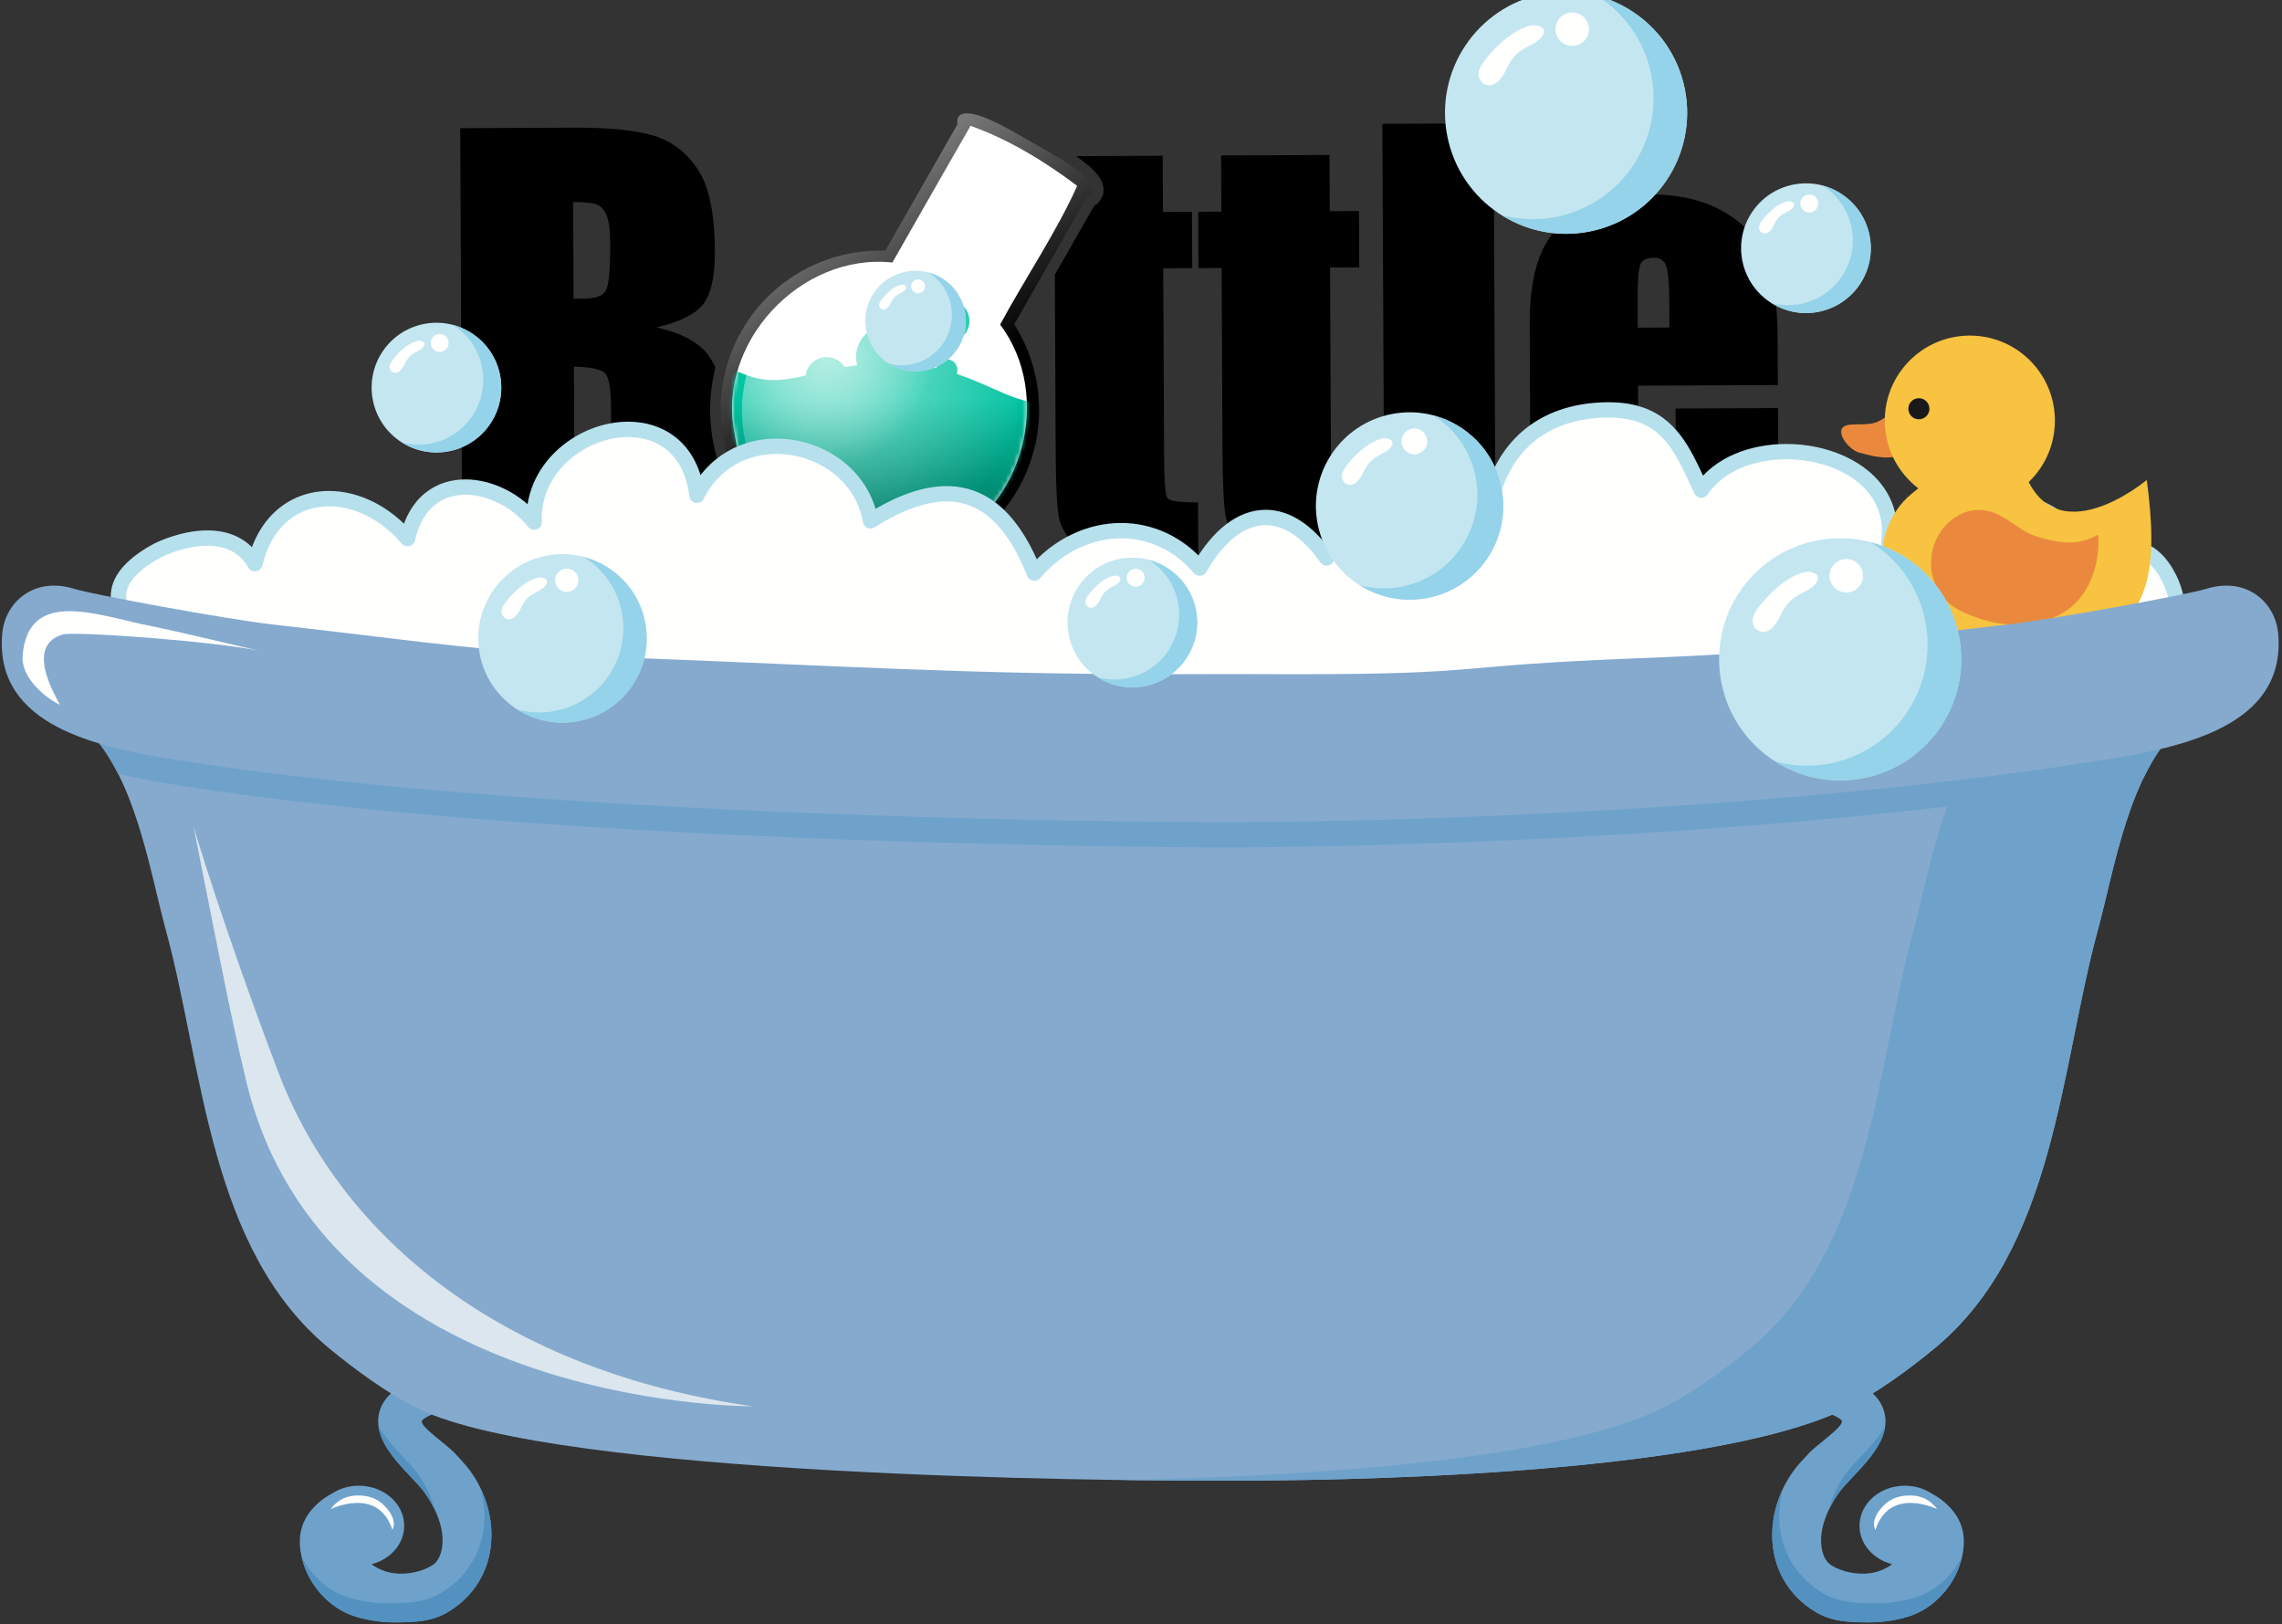 <svg width="548" height="390" viewBox="0 0 548 390" fill="none" xmlns="http://www.w3.org/2000/svg">
<rect x="0" y="0" width="548" height="390" fill="#333333" stroke="none"/>
<path d="M110.522 30.781L111.017 135.271L142.31 135.123C153.184 135.071 160.332 134.397 163.837 133.132C167.342 131.868 169.879 129.534 171.447 126.127C172.747 123.379 173.5 119.414 173.729 114.291C170.314 106.188 169.573 97.057 171.808 88.312C171.398 87.33 170.893 86.446 170.357 85.666C168.115 82.364 163.901 80.013 157.644 78.623C163.246 77.305 166.986 75.458 168.858 73.039C170.773 70.62 171.704 66.322 171.675 60.212C171.632 51.175 170.252 44.66 167.536 40.628C164.819 36.553 161.257 33.853 156.841 32.54C152.468 31.227 146.018 30.613 137.499 30.653L110.522 30.781V30.781ZM331.956 29.733L332.45 134.223L359.157 134.096L358.663 29.606L331.956 29.733ZM258.389 37.5C259.877 38.52 261.07 39.45 262 40.315C263.754 41.947 264.774 43.376 264.99 45.112C265.206 46.848 264.158 48.421 263.3 49.077C263.047 49.27 263.04 49.227 262.807 49.349L253.308 65.94L253.508 108.069C253.548 116.589 253.822 122.02 254.304 124.341C254.786 126.62 255.995 128.641 257.93 130.439C259.865 132.194 262.072 133.32 264.601 133.824C267.129 134.286 271.375 134.512 277.283 134.484L287.759 134.434L287.694 120.631C283.455 120.651 281.008 120.319 280.405 119.676C279.846 119.034 279.578 115.875 279.551 110.238L279.334 64.423L286.303 64.39L286.239 50.857L279.27 50.89L279.206 37.401L258.389 37.5ZM293.234 37.335L293.298 50.823L287.723 50.85L287.787 64.383L293.362 64.356L293.568 107.879C293.609 116.399 293.883 121.83 294.365 124.151C294.846 126.43 296.055 128.451 297.991 130.249C299.925 132.004 302.178 133.13 304.706 133.634C307.234 134.096 311.435 134.322 317.343 134.294L327.819 134.244L327.754 120.441C323.516 120.461 321.068 120.129 320.466 119.487C319.906 118.844 319.638 115.686 319.612 110.049L319.395 64.233L326.409 64.2L326.345 50.667L319.331 50.7L319.267 37.212L293.234 37.335ZM395.927 46.695C389.976 46.724 384.687 47.932 380.118 50.277C375.548 52.58 372.31 55.905 370.318 60.26C368.326 64.573 367.309 70.457 367.344 77.945L367.463 102.943C367.493 109.312 367.966 114.152 368.881 117.504C369.795 120.813 371.455 123.867 373.78 126.653C376.147 129.396 379.409 131.554 383.612 133.126C387.815 134.698 392.666 135.466 398.146 135.44C403.797 135.414 408.49 134.6 412.207 132.991C415.967 131.338 419.055 128.902 421.48 125.663C423.905 122.424 425.439 119.402 426.068 116.559C426.739 113.716 427.024 109.618 426.999 104.325L426.969 97.985L402.375 98.102L402.429 109.432C402.449 113.692 402.159 116.56 401.481 118.069C400.845 119.535 399.504 120.282 397.535 120.291C395.951 120.298 394.896 119.759 394.334 118.642C393.773 117.526 393.463 115.011 393.445 111.138L393.357 92.614L426.943 92.455L426.889 81.08C426.85 72.775 425.868 66.357 423.92 61.805C422.015 57.21 418.697 53.568 413.932 50.837C409.209 48.062 403.205 46.661 395.927 46.695ZM137.628 48.503C140.411 48.533 142.308 48.721 143.251 49.061C144.237 49.4 144.995 50.236 145.601 51.567C146.206 52.855 146.517 55.127 146.533 58.397C146.562 64.594 146.229 68.395 145.507 69.733C144.785 71.027 143.09 71.677 140.436 71.69C139.793 71.693 138.894 71.699 137.738 71.748L137.628 48.503L137.628 48.503ZM397.213 61.887C398.669 61.88 399.623 62.518 400.1 63.806C400.577 65.095 400.839 67.958 400.86 72.39L400.889 78.64L393.291 78.676L393.261 72.426C393.239 67.607 393.471 64.644 393.894 63.566C394.317 62.445 395.415 61.895 397.213 61.887ZM137.815 88.023C141.84 88.134 144.34 88.665 145.286 89.607C146.233 90.549 146.698 93.263 146.719 97.738L146.765 107.45C146.785 111.667 146.294 114.335 145.229 115.415C144.206 116.496 141.763 117.101 137.954 117.248L137.815 88.023Z" fill="black"/>
<path d="M243.511 31.713C228.017 22.864 229.943 29.815 229.943 29.815L212.596 60.191C198.876 59.737 185.357 66.727 178.081 79.469C167.615 97.796 174.028 121.164 192.356 131.63C210.683 142.096 234.029 135.722 244.495 117.395C251.771 104.652 250.921 89.458 243.558 77.872L260.904 47.496C260.904 47.496 267.869 45.622 252.374 36.774L243.511 31.713V31.713Z" fill="url(#paint0_linear_856_1062)"/>
<path opacity="0.75" d="M211.448 131.726C229.749 131.64 244.515 116.734 244.428 98.433C244.341 80.132 229.435 65.366 211.134 65.453C192.833 65.54 178.068 80.446 178.154 98.747C178.241 117.048 193.147 131.813 211.448 131.726Z" fill="url(#paint1_radial_856_1062)"/>
<path d="M214.294 63.04C192.169 60.65 171.876 82.487 176.451 104.315C179.416 126.672 206.189 140.696 226.258 130.472C245.798 122.057 252.993 94.956 240.172 77.935C246.115 66.932 253.893 55.392 258.674 44.62C250.89 38.751 242.184 33.46 233.067 30.219C233.067 30.219 220.309 52.426 214.294 63.04Z" fill="white"/>
<mask id="mask0_856_1062" style="mask-type:alpha" maskUnits="userSpaceOnUse" x="175" y="30" width="84" height="104">
<path d="M214.294 63.04C192.17 60.65 171.877 82.487 176.451 104.314C179.416 126.671 206.189 140.695 226.258 130.471C245.799 122.057 252.994 94.956 240.173 77.935C246.116 66.931 253.893 55.392 258.674 44.62C250.891 38.751 242.184 33.459 233.068 30.218C233.068 30.218 220.309 52.425 214.294 63.04Z" fill="white"/>
</mask>
<g mask="url(#mask0_856_1062)">
<path d="M213.791 87.226C195.741 87.311 189.629 93.946 179.229 90.042C168.828 86.138 170.708 86.916 167.421 85.538L167.65 133.833L256.268 133.413L256.09 95.909C256.09 95.909 251.593 98.081 244.271 95.669C236.948 93.258 228.564 87.156 213.791 87.226L213.791 87.226V87.226Z" fill="url(#paint2_linear_856_1062)"/>
<path d="M223.951 80.528C225.857 82.6 229.082 82.737 231.155 80.831C233.228 78.926 233.364 75.701 231.458 73.628C229.553 71.555 226.328 71.419 224.255 73.324C222.182 75.229 222.046 78.454 223.951 80.528Z" fill="#00C3A1"/>
<path d="M225.496 90.547C226.449 91.584 228.061 91.652 229.098 90.699C230.134 89.747 230.202 88.134 229.25 87.098C228.297 86.061 226.685 85.993 225.648 86.946C224.612 87.898 224.544 89.511 225.496 90.547Z" fill="#00C3A1"/>
<path d="M207.593 90.901C210.451 94.01 215.288 94.215 218.398 91.357C221.507 88.499 221.712 83.661 218.854 80.552C215.996 77.442 211.158 77.238 208.049 80.096C204.939 82.954 204.735 87.791 207.593 90.901Z" fill="#00C3A1"/>
<path d="M213.555 73.982C214.508 75.018 216.12 75.086 217.157 74.134C218.193 73.181 218.261 71.569 217.309 70.532C216.356 69.496 214.744 69.427 213.707 70.38C212.671 71.333 212.603 72.945 213.555 73.982Z" fill="#00C3A1"/>
<path d="M194.757 94.295C196.662 96.368 199.887 96.504 201.96 94.598C204.033 92.693 204.169 89.468 202.264 87.395C200.359 85.322 197.134 85.186 195.061 87.091C192.988 88.996 192.852 92.222 194.757 94.295Z" fill="#00C3A1"/>
</g>
<g opacity="0.75">
<path opacity="0.75" d="M211.448 131.726C229.749 131.64 244.515 116.734 244.428 98.433C244.341 80.132 229.435 65.366 211.134 65.453C192.833 65.54 178.068 80.446 178.154 98.747C178.241 117.048 193.147 131.813 211.448 131.726Z" fill="url(#paint3_radial_856_1062)"/>
<path opacity="0.75" d="M211.448 131.726C229.749 131.64 244.515 116.734 244.428 98.433C244.341 80.132 229.435 65.366 211.134 65.453C192.833 65.54 178.068 80.446 178.154 98.747C178.241 117.048 193.147 131.813 211.448 131.726Z" fill="url(#paint4_radial_856_1062)"/>
</g>
<path d="M83.008 175.471C72.979 172.053 4.19 150.895 37.452 132.39C40.284 130.817 55.069 124.675 61.221 135.349C65.733 116.286 85.752 115.158 97.862 129.338C101.768 111.945 120.186 115.046 128.262 125.393C127.432 102.292 164.239 92.502 167.354 118.923C177.022 99.719 205.616 105.632 209.053 125.065C229.62 112.067 241.26 119.758 248.389 137.614C259.678 124.431 277.647 124.045 288.096 136.423C296.319 121.975 308.36 119.445 318.575 133.986C320.518 124.675 322.168 115.773 331.905 110.578C343.37 104.465 353.409 109.992 357.979 120.261C361.075 107.473 369.737 99.753 382.92 98.576C399.952 97.072 403.477 106.862 408.555 117.683C419.463 101.364 456.749 107.365 453.584 130.227C453.936 127.663 465.459 119.514 482.745 120.368C495.03 120.988 501.866 133.156 504.61 132.409C510.391 130.822 516.026 130.344 520.313 137.741C527.881 150.812 517.842 166.848 507.491 174.66C495.557 183.644 480.655 188.483 466.456 192.512C448.711 197.556 427.217 201.115 409.209 202.741C320.577 210.759 227.422 199.089 141.924 181.726C122.881 177.853 101.377 181.73 83.008 175.471Z" fill="#FFFFFE"/>
<path d="M83.008 175.471L83.603 173.726C81.542 173.024 77.154 171.621 71.685 169.661C63.493 166.726 52.906 162.539 44.481 157.745C40.27 155.353 36.606 152.802 34.087 150.271C32.826 149.008 31.856 147.755 31.222 146.566C30.586 145.373 30.284 144.263 30.284 143.199C30.291 141.853 30.743 140.491 31.987 138.93C33.23 137.381 35.292 135.697 38.348 134C38.662 133.826 39.246 133.536 39.999 133.22C42.261 132.259 46.104 131.039 49.808 131.047C51.759 131.047 53.655 131.375 55.314 132.173C56.975 132.976 58.436 134.221 59.624 136.269C60.002 136.925 60.739 137.282 61.488 137.172C62.237 137.063 62.841 136.509 63.015 135.773C64.192 130.815 66.43 127.304 69.214 125.003C72.003 122.705 75.379 121.581 79.013 121.576C84.856 121.57 91.361 124.562 96.46 130.535C96.914 131.067 97.626 131.295 98.305 131.127C98.984 130.959 99.507 130.424 99.66 129.742C100.587 125.64 102.309 122.967 104.396 121.27C106.486 119.578 109.017 118.808 111.778 118.804C114.449 118.801 117.308 119.552 119.947 120.906C122.588 122.258 125.001 124.208 126.809 126.527C127.302 127.159 128.14 127.399 128.893 127.124C129.646 126.85 130.133 126.127 130.104 125.326C130.096 125.09 130.092 124.857 130.092 124.625C130.093 121.67 130.765 118.993 131.929 116.606C133.674 113.029 136.549 110.102 139.934 108.076C143.316 106.048 147.194 104.939 150.838 104.941C154.445 104.945 157.783 106.003 160.373 108.237C162.957 110.476 164.901 113.937 165.523 119.139C165.618 119.946 166.233 120.597 167.034 120.738C167.834 120.879 168.635 120.478 169 119.752C170.898 115.99 173.528 113.336 176.551 111.584C179.574 109.837 183.009 109.001 186.485 109.001C191.21 108.998 195.989 110.558 199.767 113.388C203.547 116.223 206.33 120.275 207.238 125.386C207.345 125.993 207.744 126.502 208.308 126.751C208.872 127.001 209.517 126.953 210.038 126.624C216.937 122.26 222.65 120.405 227.301 120.411C229.521 120.412 231.514 120.822 233.358 121.596C236.12 122.758 238.577 124.762 240.797 127.582C243.015 130.398 244.971 134.022 246.677 138.298C246.917 138.898 247.45 139.327 248.088 139.433C248.726 139.538 249.369 139.304 249.789 138.813C255.294 132.392 262.368 129.27 269.227 129.267C275.676 129.275 281.953 132.014 286.688 137.612C287.077 138.073 287.664 138.314 288.265 138.258C288.867 138.203 289.399 137.859 289.698 137.335C291.836 133.574 294.215 130.725 296.642 128.86C299.077 126.992 301.513 126.1 303.949 126.097C306.006 126.1 308.125 126.732 310.34 128.17C312.55 129.607 314.832 131.864 317.066 135.046C317.488 135.647 318.228 135.94 318.947 135.792C319.666 135.643 320.229 135.081 320.379 134.363C321.349 129.692 322.241 125.273 323.99 121.514C324.863 119.632 325.941 117.911 327.352 116.357C328.764 114.805 330.512 113.412 332.773 112.204C335.835 110.573 338.701 109.872 341.328 109.871C344.59 109.875 347.523 110.945 350.078 112.869C352.627 114.793 354.775 117.594 356.295 121.01C356.616 121.732 357.359 122.168 358.146 122.096C358.933 122.025 359.585 121.463 359.771 120.694C361.251 114.596 364.005 109.846 367.881 106.451C371.76 103.062 376.808 100.977 383.084 100.412C384.204 100.313 385.256 100.266 386.245 100.266C389.599 100.267 392.209 100.805 394.333 101.71C395.927 102.391 397.259 103.281 398.445 104.363C400.222 105.983 401.668 108.058 403.001 110.469C404.334 112.877 405.546 115.608 406.886 118.466C407.169 119.067 407.754 119.471 408.417 119.521C409.079 119.571 409.718 119.259 410.088 118.707C411.947 115.925 414.698 113.827 417.996 112.412C421.289 110.999 425.113 110.29 428.977 110.291C434.782 110.285 440.654 111.9 444.93 114.866C447.073 116.348 448.819 118.152 450.028 120.251C451.237 122.353 451.928 124.751 451.931 127.534C451.93 128.316 451.875 129.129 451.758 129.975C451.691 130.462 451.818 130.947 452.115 131.34C452.413 131.732 452.845 131.986 453.333 132.053C453.821 132.12 454.306 131.993 454.698 131.695C455.091 131.397 455.344 130.965 455.411 130.477L454.822 130.396L455.385 130.593L455.411 130.477L454.822 130.396L455.385 130.593L455.357 130.584L455.384 130.596L455.385 130.593L455.357 130.584L455.384 130.596C455.395 130.556 455.568 130.268 455.901 129.922C456.482 129.303 457.519 128.459 458.923 127.597C461.032 126.296 463.972 124.926 467.573 123.891C471.174 122.855 475.438 122.149 480.224 122.149C481.02 122.149 481.829 122.168 482.653 122.209C485.343 122.346 487.748 123.091 489.928 124.162C493.196 125.768 495.927 128.119 498.143 130.143C499.255 131.155 500.232 132.082 501.154 132.82C501.617 133.189 502.066 133.514 502.562 133.782C503.058 134.042 503.619 134.277 504.354 134.285C504.593 134.286 504.843 134.255 505.087 134.19L505.098 134.187C507.036 133.653 508.877 133.281 510.532 133.283C512.092 133.288 513.465 133.589 514.789 134.367C516.111 135.15 517.435 136.456 518.718 138.665C520.396 141.569 521.113 144.59 521.116 147.685C521.121 152.464 519.351 157.433 516.589 161.918C513.834 166.401 510.102 170.383 506.38 173.189L506.382 173.187C494.792 181.924 480.108 186.729 465.952 190.738C448.362 195.74 426.942 199.291 409.044 200.905C389.518 202.671 369.767 203.48 349.921 203.48C279.957 203.48 208.819 193.43 142.291 179.919C132.519 177.936 122.284 177.951 112.268 177.651C102.25 177.359 92.464 176.751 83.603 173.726L82.414 177.215C91.921 180.45 102.072 181.034 112.159 181.336C122.248 181.63 132.287 181.643 141.557 183.532C208.239 197.073 279.604 207.165 349.921 207.166C369.867 207.166 389.729 206.354 409.375 204.577C427.492 202.94 449.061 199.371 466.96 194.285C481.202 190.237 496.322 185.365 508.599 176.133L508.601 176.131C512.703 173.032 516.705 168.761 519.729 163.85C522.745 158.941 524.797 153.374 524.802 147.685C524.806 144.014 523.926 140.298 521.908 136.817C520.393 134.199 518.632 132.354 516.665 131.193C514.701 130.028 512.583 129.592 510.532 129.597C508.341 129.599 506.201 130.063 504.122 130.631L504.133 130.628L504.354 131.453V130.599L504.133 130.628L504.354 131.453V130.599V131.128L504.468 130.609L504.354 130.599V131.128L504.468 130.609L504.436 130.757L504.475 130.611L504.468 130.609L504.436 130.757L504.475 130.611L504.425 130.592C504.285 130.537 503.924 130.316 503.481 129.96C502.694 129.337 501.632 128.33 500.37 127.185C498.471 125.464 496.097 123.416 493.193 121.732C490.292 120.049 486.833 118.728 482.838 118.527C481.95 118.483 481.079 118.462 480.224 118.462C471.993 118.463 465.162 120.398 460.292 122.684C457.855 123.829 455.908 125.058 454.486 126.223C453.774 126.809 453.192 127.376 452.731 127.953C452.501 128.244 452.3 128.537 452.13 128.86C451.964 129.183 451.821 129.535 451.758 129.976C451.62 130.985 452.325 131.914 453.333 132.053C454.342 132.191 455.271 131.487 455.411 130.478C455.549 129.473 455.617 128.491 455.617 127.534C455.62 124.129 454.746 121.047 453.223 118.41C450.936 114.447 447.251 111.502 442.985 109.548C438.712 107.593 433.832 106.607 428.977 106.605C424.667 106.606 420.372 107.384 416.544 109.024C412.72 110.662 409.347 113.181 407.023 116.658L408.555 117.683L410.224 116.899C409.051 114.401 407.944 111.915 406.7 109.561C404.837 106.038 402.649 102.77 399.387 100.373C397.761 99.178 395.875 98.218 393.698 97.57C391.52 96.92 389.056 96.579 386.245 96.579C385.139 96.579 383.978 96.632 382.758 96.74C375.849 97.352 369.974 99.716 365.453 103.677C360.927 107.634 357.803 113.137 356.187 119.827L357.979 120.261L359.663 119.511C357.924 115.605 355.424 112.289 352.3 109.928C349.182 107.566 345.419 106.18 341.328 106.184C338.035 106.183 334.555 107.074 331.037 108.951C328.429 110.342 326.32 112.01 324.623 113.878C322.075 116.682 320.473 119.909 319.334 123.265C318.194 126.624 317.498 130.128 316.77 133.61L318.575 133.986L320.083 132.927C317.643 129.456 315.062 126.847 312.351 125.08C309.646 123.315 306.788 122.408 303.949 122.411C300.578 122.408 297.317 123.682 294.393 125.938C291.461 128.198 288.817 131.433 286.494 135.511L288.096 136.423L289.505 135.234C284.114 128.836 276.734 125.572 269.227 125.58C261.237 125.577 253.122 129.245 246.989 136.415L248.389 137.614L250.101 136.931C247.7 130.925 244.779 125.935 241.038 122.365C239.168 120.583 237.086 119.164 234.787 118.198C232.489 117.23 229.981 116.723 227.301 116.724C221.662 116.73 215.33 118.921 208.068 123.507L209.053 125.065L210.868 124.744C209.796 118.656 206.42 113.754 201.975 110.436C197.527 107.111 192.012 105.317 186.485 105.314C182.421 105.314 178.339 106.292 174.706 108.393C171.073 110.489 167.907 113.718 165.707 118.094L167.354 118.923L169.185 118.707C168.496 112.79 166.145 108.339 162.781 105.445C159.423 102.546 155.159 101.251 150.838 101.255C144.996 101.263 138.971 103.563 134.317 107.616C131.993 109.645 130.015 112.123 128.616 114.988C127.217 117.852 126.404 121.104 126.405 124.625C126.405 124.901 126.41 125.18 126.42 125.459L128.262 125.393L129.715 124.258C127.547 121.482 124.73 119.216 121.629 117.625C118.526 116.037 115.132 115.119 111.778 115.117C108.328 115.112 104.893 116.116 102.073 118.406C99.25 120.691 97.119 124.206 96.063 128.934L97.862 129.338L99.264 128.141C93.558 121.463 86.112 117.895 79.013 117.89C74.612 117.885 70.341 119.289 66.868 122.159C63.39 125.026 60.749 129.322 59.427 134.924L61.221 135.349L62.818 134.428C61.292 131.768 59.199 129.94 56.909 128.849C54.617 127.751 52.163 127.361 49.808 127.361C46.82 127.363 43.966 127.983 41.63 128.707C40.462 129.07 39.425 129.461 38.567 129.822C37.706 130.186 37.033 130.514 36.557 130.778C33.224 132.635 30.781 134.554 29.115 136.619C27.45 138.674 26.59 140.939 26.597 143.199C26.598 145.577 27.508 147.824 28.939 149.879C31.46 153.479 35.601 156.691 40.508 159.686C47.871 164.16 57.001 168.07 64.981 171.114C68.97 172.634 72.668 173.935 75.702 174.969C78.734 176.001 81.111 176.771 82.414 177.215L83.008 175.471Z" fill="#B7E0ED"/>
<path d="M370.413 -1.44C386.175 -4.56 401.468 5.669 404.593 21.416C407.718 37.168 397.483 52.461 381.741 55.586C365.999 58.716 350.696 48.487 347.561 32.73C344.436 16.988 354.671 1.69 370.413 -1.44Z" fill="#C4E6F0"/>
<path d="M396.527 17.915C399.672 33.657 389.437 48.96 373.686 52.085C369.193 52.974 364.75 52.749 360.619 51.655C366.684 55.479 374.164 57.09 381.742 55.586C397.484 52.461 407.719 37.168 404.594 21.416C402.367 10.152 393.891 1.743 383.49 -1.006C390.014 3.101 394.916 9.751 396.527 17.915Z" fill="#94D3E9"/>
<path d="M370.765 7.652C370.735 8.018 370.55 8.443 370.159 8.926C369.163 10.171 367.395 10.855 366.038 11.641C364.085 12.788 362.854 14.258 361.897 16.284C361.116 17.915 359.71 20.63 357.474 20.484C355.677 20.376 354.671 18.496 355.159 16.978C355.628 15.557 356.731 14.224 357.679 13.111C360.061 10.332 363.714 7.139 367.308 6.201C368.89 5.796 370.862 6.309 370.765 7.652Z" fill="#FFFFFE"/>
<path d="M376.781 3.086C378.959 2.656 381.078 4.058 381.508 6.24C381.937 8.418 380.521 10.532 378.344 10.957C376.176 11.392 374.057 9.981 373.617 7.803C373.187 5.625 374.613 3.511 376.781 3.086Z" fill="#FFFFFE"/>
<path d="M334.13 99.434C346.318 97.017 358.163 104.927 360.575 117.12C362.997 129.317 355.087 141.158 342.9 143.575C330.702 145.992 318.857 138.082 316.435 125.88C314.013 113.692 321.943 101.851 334.13 99.434Z" fill="#C4E6F0"/>
<path d="M354.345 114.415C356.757 126.602 348.837 138.443 336.65 140.865C333.183 141.553 329.745 141.383 326.532 140.533C331.239 143.487 337.021 144.742 342.9 143.575C355.087 141.158 362.997 129.317 360.575 117.12C358.857 108.404 352.294 101.895 344.247 99.766C349.296 102.95 353.095 108.096 354.345 114.415Z" fill="#94D3E9"/>
<path d="M334.404 106.466C334.364 106.749 334.237 107.086 333.925 107.462C333.154 108.424 331.786 108.951 330.741 109.566C329.218 110.445 328.271 111.588 327.529 113.15C326.923 114.42 325.839 116.514 324.111 116.407C322.724 116.319 321.943 114.864 322.314 113.687C322.685 112.593 323.534 111.558 324.267 110.694C326.103 108.546 328.935 106.075 331.728 105.352C332.948 105.035 334.462 105.44 334.404 106.466Z" fill="#FFFFFE"/>
<path d="M339.052 102.935C340.732 102.598 342.372 103.692 342.704 105.377C343.046 107.061 341.943 108.697 340.263 109.029C338.583 109.366 336.943 108.272 336.611 106.588C336.279 104.908 337.372 103.267 339.052 102.935Z" fill="#FFFFFE"/>
<path d="M430.655 44.323C439.092 42.648 447.286 48.132 448.956 56.564C450.635 65.007 445.147 73.195 436.719 74.87C428.282 76.545 420.088 71.066 418.409 62.624C416.739 54.186 422.217 45.998 430.655 44.323Z" fill="#C4E6F0"/>
<path d="M444.639 54.694C446.319 63.127 440.831 71.32 432.403 72.995C430 73.474 427.627 73.356 425.401 72.77C428.653 74.811 432.657 75.681 436.719 74.87C445.147 73.195 450.635 65.007 448.956 56.564C447.764 50.539 443.213 46.027 437.647 44.558C441.143 46.755 443.78 50.319 444.639 54.694Z" fill="#94D3E9"/>
<path d="M430.84 49.186C430.831 49.387 430.733 49.621 430.518 49.88C429.981 50.549 429.034 50.91 428.311 51.33C427.256 51.945 426.602 52.731 426.084 53.82C425.674 54.694 424.922 56.144 423.721 56.071C422.764 56.008 422.217 54.997 422.491 54.186C422.725 53.43 423.311 52.712 423.838 52.111C425.108 50.627 427.061 48.923 428.995 48.42C429.834 48.195 430.889 48.478 430.84 49.186Z" fill="#FFFFFE"/>
<path d="M434.063 46.745C435.225 46.516 436.358 47.272 436.592 48.439C436.827 49.602 436.065 50.734 434.903 50.969C433.741 51.198 432.598 50.436 432.374 49.279C432.139 48.112 432.901 46.979 434.063 46.745Z" fill="#FFFFFE"/>
<path d="M217.5 65.241C224.053 63.937 230.411 68.195 231.709 74.738C233.008 81.281 228.76 87.639 222.208 88.937C215.665 90.246 209.307 85.988 208.018 79.44C206.709 72.897 210.958 66.54 217.5 65.241Z" fill="#C4E6F0"/>
<path d="M228.35 73.278C229.659 79.831 225.411 86.188 218.858 87.482C217.002 87.853 215.157 87.766 213.428 87.302C215.958 88.894 219.053 89.572 222.208 88.937C228.76 87.639 233.008 81.281 231.709 74.738C230.782 70.061 227.256 66.569 222.93 65.417C225.655 67.121 227.686 69.894 228.35 73.278Z" fill="#94D3E9"/>
<path d="M217.647 69.016C217.647 69.167 217.559 69.348 217.393 69.553C216.983 70.065 216.241 70.349 215.684 70.681C214.874 71.154 214.366 71.765 213.956 72.604C213.643 73.283 213.057 74.411 212.129 74.348C211.377 74.299 210.958 73.527 211.163 72.888C211.358 72.307 211.807 71.75 212.217 71.286C213.194 70.134 214.717 68.801 216.221 68.415C216.866 68.249 217.686 68.464 217.647 69.016Z" fill="#FFFFFE"/>
<path d="M220.147 67.121C221.045 66.936 221.934 67.526 222.11 68.435C222.286 69.333 221.7 70.212 220.792 70.393C219.893 70.573 219.014 69.982 218.838 69.084C218.663 68.171 219.249 67.302 220.147 67.121Z" fill="#FFFFFE"/>
<path d="M101.768 77.8C110.206 76.125 118.409 81.603 120.079 90.041C121.749 98.483 116.28 106.677 107.842 108.347C99.405 110.021 91.221 104.538 89.542 96.105C87.862 87.668 93.34 79.47 101.768 77.8Z" fill="#C4E6F0"/>
<path d="M115.762 88.166C117.432 96.603 111.963 104.797 103.526 106.472C101.124 106.945 98.741 106.828 96.534 106.242C99.776 108.293 103.78 109.157 107.842 108.347C116.28 106.677 121.749 98.483 120.079 90.041C118.877 84.006 114.346 79.504 108.78 78.029C112.276 80.231 114.893 83.791 115.762 88.166Z" fill="#94D3E9"/>
<path d="M101.963 82.668C101.944 82.868 101.846 83.093 101.631 83.352C101.104 84.025 100.147 84.387 99.434 84.807C98.389 85.417 97.725 86.213 97.208 87.292C96.788 88.166 96.045 89.621 94.834 89.543C93.877 89.484 93.331 88.478 93.604 87.663C93.858 86.906 94.444 86.188 94.952 85.593C96.221 84.103 98.184 82.399 100.108 81.896C100.948 81.677 102.002 81.95 101.963 82.668Z" fill="#FFFFFE"/>
<path d="M105.186 80.217C106.348 79.992 107.491 80.749 107.706 81.911C107.94 83.078 107.178 84.211 106.026 84.445C104.854 84.675 103.721 83.918 103.497 82.746C103.252 81.589 104.014 80.451 105.186 80.217Z" fill="#FFFFFE"/>
<path d="M454.737 100.109C454.834 99.89 454.913 99.689 454.913 99.445C453.321 99.538 451.836 101.052 450.225 101.511C448.331 102.053 446.241 101.794 444.288 101.97C439.366 102.409 444.053 108.508 446.905 108.767C446.905 108.767 456.456 111.945 458.038 107.404C458.038 107.404 453.038 103.664 454.737 100.109Z" fill="#EA893E"/>
<path d="M493.448 101.769C493.038 113.044 483.545 121.833 472.276 121.423C461.006 120.993 452.217 111.52 452.627 100.241C453.057 88.972 462.53 80.178 473.799 80.593C485.079 81.018 493.877 90.495 493.448 101.769Z" fill="#F7C340"/>
<path d="M467.432 111.076C467.432 111.076 464.522 114.191 459.053 118.576C447.872 127.551 448.692 150.842 467.901 155.251C467.901 155.251 484.434 160.5 500.909 154.782C517.188 149.128 518.125 135.173 515.528 115.256C515.528 115.256 492.911 134.235 485.752 112.268L464.6 111.315" fill="#F7C340"/>
<path d="M477.823 122.814C482.178 123.972 485.176 127.814 489.561 128.991C494.659 130.373 498.985 131.208 503.77 128.381C504.288 130.3 504.346 146.574 489.463 149.343C483.243 150.505 478.887 149.992 472.979 147.663C470.245 146.589 467.51 144.992 465.889 142.482C459.6 132.78 467.969 120.192 477.823 122.814Z" fill="#EA893E"/>
<path d="M463.331 98.249C463.272 99.641 462.1 100.734 460.694 100.681C459.307 100.627 458.213 99.455 458.272 98.054C458.321 96.657 459.493 95.568 460.889 95.617C462.295 95.671 463.379 96.848 463.331 98.249Z" fill="#1A1919"/>
<path d="M112.823 353.068C111.788 351.672 110.45 350.261 109.034 348.747C107.286 346.911 100.918 342.604 101.29 341.193C101.319 341.061 101.885 340.383 103.936 339.577C106.583 338.552 107.784 335.812 106.612 333.478C105.44 331.149 102.354 330.09 99.698 331.125C94.893 333.005 92.002 335.69 91.094 339.099C89.542 344.992 94.62 350.368 98.702 354.68C99.932 355.964 101.065 357.18 101.758 358.112C104.151 361.379 106.065 365.329 106.26 369.245C106.377 371.374 105.948 374.489 103.829 375.852C101.338 377.448 97.637 378.156 94.659 377.775C92.686 377.521 90.743 376.76 89.229 375.598C93.75 374.431 97.061 370.744 97.061 366.374C97.061 361.061 92.178 356.75 86.163 356.75C83.731 356.75 81.495 357.463 79.678 358.654C78.565 359.245 77.491 359.973 76.504 360.837C71.729 365.026 71.084 370.036 72.999 375.827C74.62 380.72 78.975 386.174 85.264 388.142C88.311 389.099 91.592 389.562 94.795 389.562C99.981 389.562 103.946 389.309 107.725 386.994C120.342 379.245 120.518 363.532 112.823 353.068Z" fill="#6EA2CB"/>
<path d="M101.758 358.112C102.686 359.367 103.526 360.725 104.229 362.136C103.545 359.074 101.973 356.086 100.088 353.527C99.405 352.595 98.252 351.384 97.042 350.095C94.893 347.834 92.491 345.275 90.899 342.507C91.504 347.067 95.42 351.213 98.702 354.68C99.932 355.964 101.065 357.18 101.758 358.112Z" fill="#5391C1"/>
<path d="M115.499 357.59C117.881 366.652 115.362 376.691 106.045 382.409C102.286 384.719 98.311 384.973 93.135 384.973C89.913 384.973 86.651 384.509 83.594 383.561C78.379 381.926 74.532 377.902 72.432 373.786C72.579 374.455 72.774 375.139 72.999 375.827C74.62 380.72 78.975 386.174 85.264 388.142C88.311 389.099 91.592 389.562 94.795 389.562C99.981 389.562 103.946 389.309 107.725 386.994C118.643 380.295 120.235 367.653 115.499 357.59Z" fill="#5391C1"/>
<path d="M430.782 353.068C431.807 351.672 433.155 350.261 434.581 348.747C436.319 346.911 442.686 342.604 442.315 341.193C442.276 341.061 441.719 340.383 439.659 339.577C437.022 338.552 435.811 335.812 436.993 333.478C438.155 331.149 441.241 330.09 443.897 331.125C448.702 333.005 451.612 335.69 452.5 339.099C454.063 344.992 448.975 350.368 444.893 354.68C443.682 355.964 442.53 357.18 441.836 358.112C439.444 361.379 437.53 365.329 437.334 369.245C437.217 371.374 437.647 374.489 439.766 375.852C442.256 377.448 445.958 378.156 448.946 377.775C450.909 377.521 452.862 376.76 454.366 375.598C449.854 374.431 446.543 370.744 446.543 366.374C446.543 361.061 451.417 356.75 457.432 356.75C459.874 356.75 462.1 357.463 463.917 358.654C465.03 359.245 466.104 359.973 467.1 360.837C471.875 365.026 472.51 370.036 470.596 375.827C468.975 380.72 464.629 386.174 458.34 388.142C455.284 389.099 452.022 389.562 448.799 389.562C443.614 389.562 439.659 389.309 435.879 386.994C423.252 379.245 423.077 363.532 430.782 353.068Z" fill="#6EA2CB"/>
<path d="M441.836 358.112C440.918 359.367 440.079 360.725 439.366 362.136C440.059 359.074 441.631 356.086 443.506 353.527C444.2 352.595 445.342 351.384 446.563 350.095C448.702 347.834 451.104 345.275 452.706 342.507C452.09 347.067 448.174 351.213 444.893 354.68C443.682 355.964 442.53 357.18 441.836 358.112Z" fill="#5391C1"/>
<path d="M428.106 357.59C425.713 366.652 428.233 376.691 437.549 382.409C441.319 384.719 445.284 384.973 450.459 384.973C453.682 384.973 456.954 384.509 460.01 383.561C465.215 381.926 469.073 377.902 471.172 373.786C471.016 374.455 470.821 375.139 470.596 375.827C468.975 380.72 464.629 386.174 458.34 388.142C455.284 389.099 452.022 389.562 448.799 389.562C443.614 389.562 439.659 389.309 435.879 386.994C424.961 380.295 423.37 367.653 428.106 357.59Z" fill="#5391C1"/>
<path d="M292.92 187.946L20.02 174.328C32.413 185.539 35.83 208.703 39.815 223.298C48.858 256.403 50.059 299.88 79.073 323.796C85.088 328.747 93.223 334.777 100.626 338.347C134.17 354.528 266.778 355.637 292.413 355.524C292.51 355.524 292.696 355.524 292.92 355.524C293.135 355.524 293.321 355.524 293.418 355.524C319.053 355.637 409.424 354.528 442.979 338.347C450.381 334.777 458.516 328.747 464.532 323.796C493.545 299.88 494.747 256.403 503.78 223.298C507.764 208.703 511.182 185.539 523.575 174.328L292.92 187.946Z" fill="#85AACE"/>
<path d="M180.677 337.683C177.176 337.683 77.781 337.001 59.131 259.641C55.127 242.995 51.397 223.083 46.475 198.469C46.475 198.469 53.506 222.38 66.866 257.536C82.012 297.38 121.006 329.245 180.772 337.683C180.772 337.683 180.74 337.683 180.677 337.683Z" fill="#DCE6EE"/>
<path d="M476.68 177.097C466.436 189.02 463.213 209.811 459.542 223.298C450.508 256.403 449.288 299.88 420.284 323.796C414.268 328.747 406.133 334.777 398.731 338.347C371.299 351.579 305.909 354.724 268.936 355.373C279.483 355.524 287.735 355.544 292.413 355.524C292.51 355.524 292.696 355.524 292.92 355.524C293.135 355.524 293.321 355.524 293.418 355.524C319.053 355.637 409.424 354.528 442.979 338.347C450.381 334.777 458.516 328.747 464.532 323.796C493.545 299.88 494.747 256.403 503.78 223.298C507.764 208.703 511.182 185.539 523.575 174.328L476.68 177.097Z" fill="#6EA2CB"/>
<path d="M292.92 187.946L20.02 174.328C23.409 177.39 26.104 181.359 28.34 185.788C33.057 186.936 37.92 187.79 42.5 188.522C134.62 203.239 289.405 203.503 294.932 203.478C300.44 203.503 413.008 203.239 505.127 188.522C508.252 188.015 511.504 187.468 514.756 186.799C517.081 181.96 519.932 177.619 523.575 174.328L292.92 187.946Z" fill="#6EA2CB"/>
<path d="M547.12 152.453C546.514 144.406 539.268 138.381 529.717 141.418C525.987 142.6 493.917 148.63 481.592 150.017C441.856 154.479 433.409 156.52 393.428 158.059C347.032 159.836 357.901 161.892 311.475 161.892C305.958 161.892 300.44 161.872 294.932 161.852C289.405 161.872 283.897 161.892 278.389 161.892C231.944 161.892 200.596 159.836 154.19 158.059C114.209 156.52 105.772 154.479 66.036 150.017C53.702 148.63 21.631 142.6 17.901 141.418C8.35 138.381 1.104 144.406 0.508 152.453C-1.142 174.245 23.106 179.382 42.5 182.482C134.62 197.209 289.405 197.468 294.932 197.443C300.44 197.468 413.008 197.209 505.127 182.482C524.512 179.382 548.76 174.245 547.12 152.453Z" fill="#85AACE"/>
<path d="M14.248 169.196C15.069 169.621 4.952 155.353 15.049 152.351C17.764 151.545 50.674 153.894 62.188 156.242C59.981 155.788 42.071 151.457 36.494 150.383C23.994 147.98 6.7 140.72 5.42 157.561C5.088 162.185 9.834 166.906 14.248 169.196Z" fill="#FFFFFE"/>
<path d="M79.424 362.375C79.424 362.375 90.792 356.75 94.239 367.351L94.317 367.199C95.04 365.563 94.112 363.669 93.077 362.409C91.612 360.607 89.385 358.767 84.913 359.147C82.706 359.343 80.713 360.544 79.424 362.375Z" fill="#FFFFFE"/>
<path d="M465.186 362.375C465.186 362.375 453.819 356.75 450.362 367.351L450.284 367.199C449.561 365.563 450.489 363.669 451.534 362.409C452.999 360.607 455.215 358.767 459.698 359.147C461.895 359.343 463.897 360.544 465.186 362.375Z" fill="#FFFFFE"/>
<path d="M131.143 133.444C142.1 131.267 152.745 138.391 154.913 149.348C157.081 160.31 149.971 170.954 139.014 173.127C128.057 175.305 117.413 168.186 115.235 157.228C113.057 146.262 120.176 135.617 131.143 133.444Z" fill="#C4E6F0"/>
<path d="M149.307 146.911C151.485 157.873 144.366 168.518 133.399 170.69C130.284 171.311 127.198 171.154 124.307 170.397C128.526 173.054 133.731 174.177 139.014 173.127C149.971 170.954 157.081 160.31 154.913 149.348C153.35 141.516 147.461 135.661 140.225 133.747C144.766 136.603 148.174 141.237 149.307 146.911Z" fill="#94D3E9"/>
<path d="M131.377 139.772C131.358 140.026 131.221 140.319 130.948 140.661C130.264 141.525 129.034 142.004 128.086 142.546C126.719 143.347 125.87 144.372 125.206 145.778C124.659 146.911 123.682 148.801 122.139 148.708C120.879 148.62 120.176 147.321 120.518 146.262C120.84 145.27 121.612 144.343 122.276 143.566C123.926 141.638 126.465 139.421 128.975 138.762C130.069 138.483 131.436 138.845 131.377 139.772Z" fill="#FFFFFE"/>
<path d="M135.557 136.594C137.081 136.291 138.545 137.277 138.838 138.786C139.151 140.3 138.155 141.774 136.651 142.072C135.127 142.375 133.663 141.394 133.37 139.875C133.057 138.361 134.043 136.896 135.557 136.594Z" fill="#FFFFFE"/>
<path d="M268.897 134.201C277.325 132.521 285.518 138 287.198 146.437C288.877 154.87 283.389 163.068 274.952 164.743C266.514 166.418 258.331 160.939 256.651 152.502C254.971 144.064 260.459 135.871 268.897 134.201Z" fill="#C4E6F0"/>
<path d="M282.872 144.558C284.551 153 279.073 161.193 270.635 162.868C268.233 163.342 265.85 163.22 263.633 162.634C266.885 164.68 270.889 165.554 274.952 164.743C283.389 163.068 288.877 154.87 287.198 146.437C285.997 140.402 281.456 135.9 275.889 134.431C279.385 136.628 282.002 140.192 282.872 144.558Z" fill="#94D3E9"/>
<path d="M269.073 139.06C269.053 139.255 268.956 139.484 268.75 139.753C268.213 140.422 267.266 140.783 266.543 141.208C265.499 141.818 264.834 142.6 264.327 143.688C263.897 144.562 263.155 146.018 261.963 145.944C260.997 145.881 260.45 144.875 260.713 144.064C260.967 143.303 261.553 142.585 262.061 141.984C263.34 140.5 265.293 138.786 267.217 138.293C268.077 138.068 269.122 138.352 269.073 139.06Z" fill="#FFFFFE"/>
<path d="M272.295 136.613C273.467 136.389 274.6 137.145 274.825 138.308C275.059 139.475 274.297 140.607 273.135 140.837C271.973 141.071 270.84 140.31 270.596 139.147C270.381 137.98 271.133 136.848 272.295 136.613Z" fill="#FFFFFE"/>
<path d="M436.231 129.797C451.983 126.667 467.276 136.901 470.401 152.648C473.536 168.395 463.301 183.693 447.549 186.828C431.807 189.953 416.504 179.719 413.389 163.967C410.254 148.225 420.479 132.917 436.231 129.797Z" fill="#C4E6F0"/>
<path d="M462.344 149.143C465.469 164.899 455.245 180.192 439.502 183.327C435.01 184.216 430.577 183.986 426.426 182.893C432.491 186.716 439.971 188.327 447.549 186.828C463.301 183.693 473.536 168.395 470.401 152.648C468.174 141.394 459.698 132.976 449.307 130.227C455.821 134.333 460.723 140.993 462.344 149.143Z" fill="#94D3E9"/>
<path d="M436.573 138.884C436.553 139.245 436.368 139.68 435.967 140.168C434.971 141.413 433.204 142.092 431.856 142.883C429.893 144.025 428.663 145.5 427.706 147.517C426.924 149.152 425.528 151.857 423.292 151.726C421.485 151.608 420.479 149.733 420.977 148.215C421.436 146.799 422.54 145.451 423.497 144.348C425.87 141.569 429.522 138.376 433.125 137.438C434.698 137.028 436.67 137.551 436.573 138.884Z" fill="#FFFFFE"/>
<path d="M442.588 134.318C444.766 133.884 446.885 135.3 447.315 137.477C447.745 139.655 446.329 141.76 444.161 142.199C441.983 142.629 439.874 141.218 439.434 139.04C439.004 136.867 440.42 134.748 442.588 134.318Z" fill="#FFFFFE"/>
<defs>
<linearGradient id="paint0_linear_856_1062" x1="224.023" y1="95.822" x2="162.413" y2="4.348" gradientUnits="userSpaceOnUse">
<stop/>
<stop offset="1" stop-color="white"/>
</linearGradient>
<radialGradient id="paint1_radial_856_1062" cx="0" cy="0" r="1" gradientUnits="userSpaceOnUse" gradientTransform="translate(198.486 85.905) rotate(-0.271) scale(25.49)">
<stop stop-color="white"/>
<stop offset="1" stop-color="white" stop-opacity="0"/>
</radialGradient>
<linearGradient id="paint2_linear_856_1062" x1="213.828" y1="95.87" x2="213.997" y2="131.556" gradientUnits="userSpaceOnUse">
<stop stop-color="#00C3A1"/>
<stop offset="1" stop-color="#006E5A"/>
</linearGradient>
<radialGradient id="paint3_radial_856_1062" cx="0" cy="0" r="1" gradientUnits="userSpaceOnUse" gradientTransform="translate(198.486 85.905) rotate(-0.271) scale(50.98 45.882)">
<stop stop-color="white"/>
<stop offset="1" stop-color="white" stop-opacity="0"/>
</radialGradient>
<radialGradient id="paint4_radial_856_1062" cx="0" cy="0" r="1" gradientUnits="userSpaceOnUse" gradientTransform="translate(198.486 85.905) rotate(-0.271) scale(25.49)">
<stop stop-color="white"/>
<stop offset="1" stop-color="white" stop-opacity="0"/>
</radialGradient>
</defs>
</svg>
